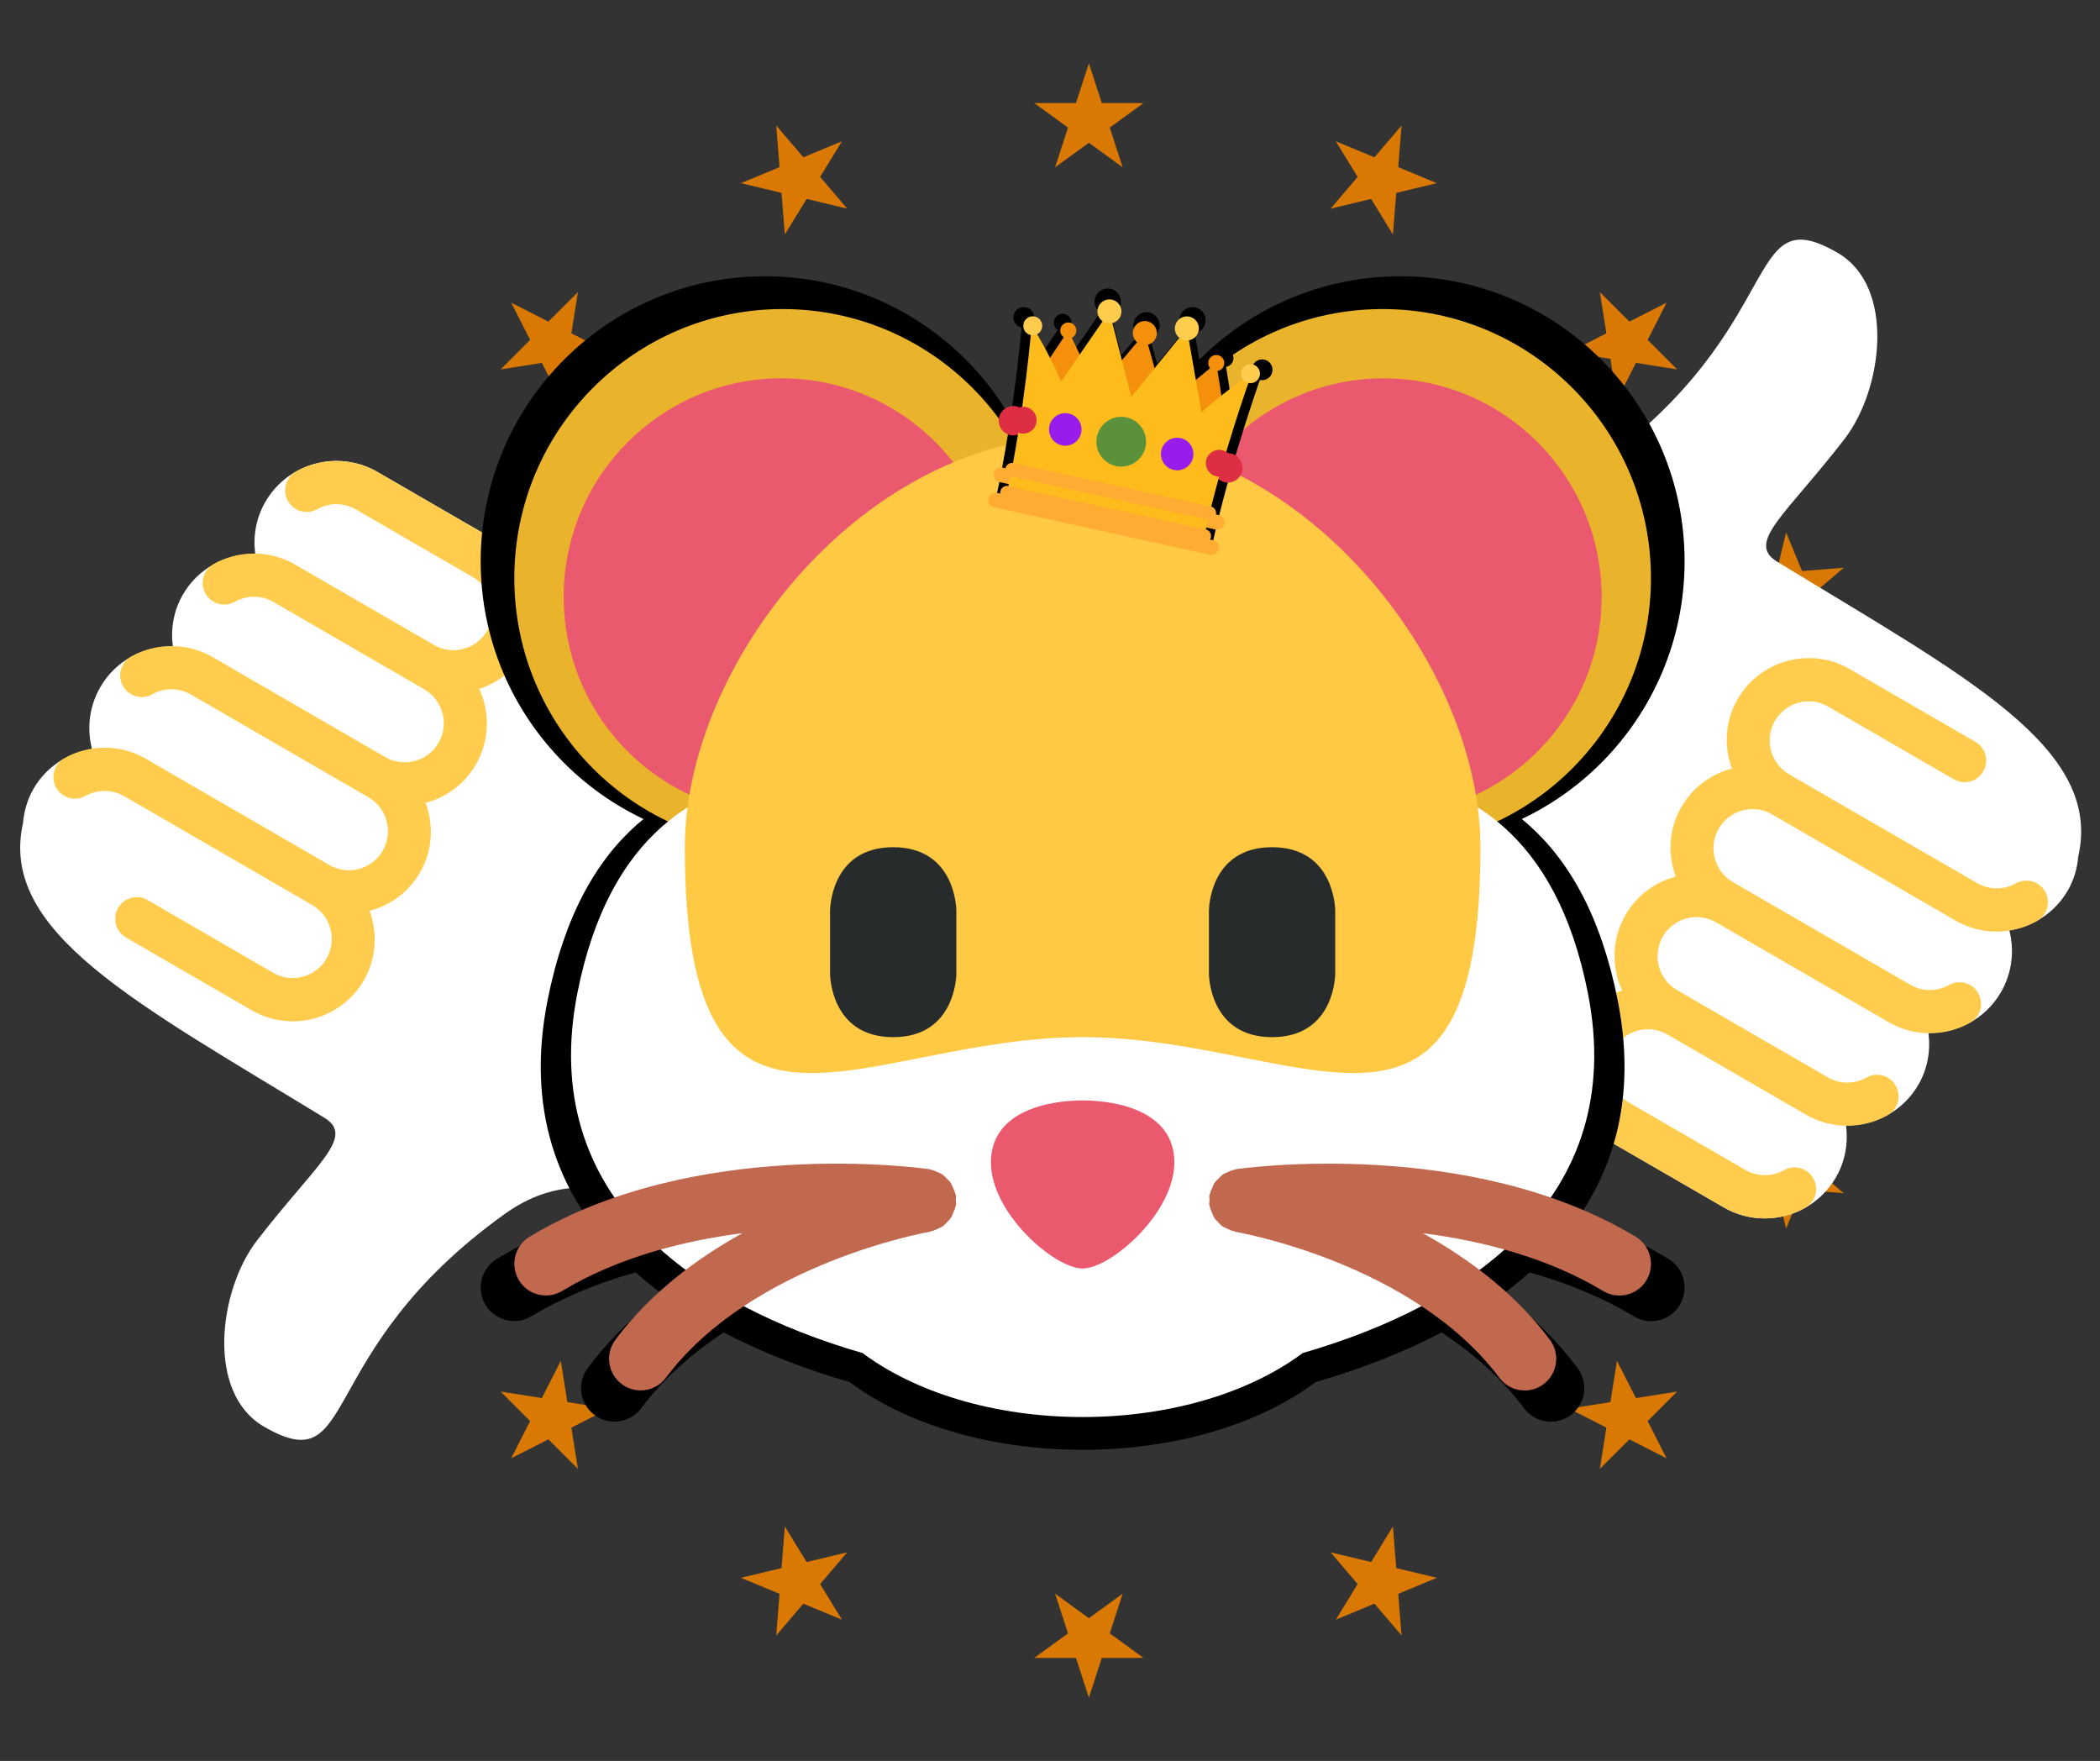 <svg width="594" height="498" viewBox="0 0 594 498" fill="none" xmlns="http://www.w3.org/2000/svg">
<rect x="0" y="0" width="594" height="498" fill="#333333" stroke="none"/>
<g clip-path="url(#clip0)">
<path d="M307.999 17.91L311.648 29.142H323.458L313.904 36.084L317.553 47.316L307.999 40.374L298.444 47.316L302.093 36.084L292.539 29.142H304.349L307.999 17.91Z" fill="#D97904"/>
<path d="M307.999 480.091L304.35 468.859H292.54L302.094 461.917L298.445 450.685L307.999 457.626L317.554 450.685L313.905 461.917L323.459 468.859H311.649L307.999 480.091Z" fill="#D97904"/>
<path d="M76.909 249L88.141 245.351V233.54L95.083 243.095L106.316 239.445L99.374 249L106.316 258.555L95.083 254.905L88.141 264.46V252.65L76.909 249Z" fill="#D97904"/>
<path d="M539.091 249L527.859 252.65V264.46L520.917 254.905L509.684 258.555L516.626 249L509.684 239.445L520.917 243.095L527.859 233.54V245.351L539.091 249Z" fill="#D97904"/>
<path d="M144.594 85.594L155.117 90.956L163.468 82.605L161.621 94.27L172.144 99.632L160.479 101.479L158.631 113.144L153.269 102.621L141.605 104.468L149.956 96.117L144.594 85.594Z" fill="#D97904"/>
<path d="M471.406 412.406L460.883 407.044L452.532 415.395L454.379 403.731L443.856 398.369L455.521 396.521L457.369 384.856L462.731 395.379L474.395 393.532L466.044 401.883L471.406 412.406Z" fill="#D97904"/>
<path d="M144.593 412.405L149.954 401.882L141.603 393.531L153.268 395.378L158.63 384.855L160.477 396.52L172.142 398.367L161.619 403.729L163.467 415.394L155.116 407.043L144.593 412.405Z" fill="#D97904"/>
<path d="M471.406 85.594L466.045 96.117L474.396 104.469L462.731 102.621L457.369 113.144L455.522 101.479L443.857 99.632L454.38 94.27L452.532 82.605L460.883 90.956L471.406 85.594Z" fill="#D97904"/>
<path d="M219.566 35.5L227.236 44.481L238.147 39.961L231.976 50.031L239.647 59.011L228.163 56.254L221.992 66.324L221.065 54.55L209.581 51.793L220.493 47.274L219.566 35.5Z" fill="#D97904"/>
<path d="M396.434 462.5L388.764 453.52L377.853 458.039L384.024 447.969L376.353 438.989L387.837 441.746L394.008 431.676L394.935 443.45L406.419 446.207L395.507 450.726L396.434 462.5Z" fill="#D97904"/>
<path d="M94.5 337.435L103.481 329.765L98.961 318.853L109.031 325.024L118.012 317.354L115.254 328.838L125.324 335.009L113.551 335.936L110.793 347.42L106.274 336.508L94.5 337.435Z" fill="#D97904"/>
<path d="M521.499 160.566L512.518 168.236L517.038 179.147L506.968 172.976L497.988 180.646L500.745 169.162L490.675 162.992L502.449 162.065L505.206 150.581L509.725 161.492L521.499 160.566Z" fill="#D97904"/>
<path d="M94.499 160.566L106.273 161.492L110.792 150.581L113.55 162.065L125.323 162.992L115.253 169.162L118.011 180.646L109.03 172.976L98.96 179.147L103.48 168.236L94.499 160.566Z" fill="#D97904"/>
<path d="M521.5 337.435L509.726 336.508L505.207 347.419L502.45 335.936L490.676 335.009L500.746 328.838L497.989 317.354L506.969 325.024L517.039 318.853L512.519 329.765L521.5 337.435Z" fill="#D97904"/>
<path d="M219.565 462.5L220.492 450.726L209.58 446.207L221.064 443.45L221.991 431.676L228.162 441.746L239.646 438.989L231.976 447.969L238.146 458.039L227.235 453.52L219.565 462.5Z" fill="#D97904"/>
<path d="M396.434 35.5L395.507 47.274L406.419 51.794L394.935 54.551L394.008 66.325L387.837 56.255L376.353 59.012L384.024 50.031L377.853 39.961L388.764 44.481L396.434 35.5Z" fill="#D97904"/>
<path d="M9.474 223.081C7.721 226.125 6.8 229.401 6.519 232.701C-0.459 263.571 38.557 283.606 91.752 316.102C100.646 321.533 89.344 329.218 72.692 350.809C61.861 364.851 58.192 393.918 74.667 403.454C101.832 419.179 88.065 382.578 142.662 343.378C171.834 322.433 191.369 354.932 207.78 326.432L245.134 261.562C251.523 250.468 256.577 239.174 242.018 228.407C227.909 217.963 237.51 209.149 215.739 196.546L106.766 133.465C95.666 127.04 81.424 130.867 75.018 141.992C72.362 146.604 71.556 151.738 72.2 156.646C64.05 156.536 56.066 160.613 51.709 168.179C49.06 172.778 48.248 177.909 48.89 182.807C40.725 182.681 32.725 186.757 28.362 194.335C25.194 199.837 24.544 206.11 26.024 211.833C19.323 212.885 13.119 216.75 9.474 223.081V223.081Z" fill="white"/>
<path d="M93.174 244.636L41.212 214.557C34.146 210.466 25.333 210.417 18.212 214.421C15.28 216.073 14.236 219.802 15.887 222.751C17.533 225.697 21.26 226.733 24.198 225.084C27.577 223.175 31.767 223.212 35.119 225.152L88.325 255.951C93.597 259.003 95.41 265.782 92.368 271.066C89.325 276.35 82.563 278.165 77.29 275.113L41.737 254.532C38.821 252.844 35.087 253.846 33.404 256.769C31.72 259.693 32.721 263.436 35.638 265.124L71.198 285.708C82.298 292.134 96.537 288.312 102.942 277.188C106.515 270.984 106.807 263.834 104.531 257.578C110.354 256.066 115.595 252.321 118.829 246.704C122.412 240.482 122.696 233.304 120.393 227.04C126.188 225.52 131.394 221.779 134.621 216.175C138.525 209.396 138.592 201.462 135.567 194.829C140.785 193.096 145.439 189.6 148.394 184.468C154.8 173.343 150.981 159.068 139.881 152.643L106.762 133.471C99.696 129.381 90.881 129.322 83.76 133.326C80.822 134.974 79.778 138.703 81.423 141.649C83.082 144.586 86.795 145.646 89.727 143.995C93.118 142.092 97.311 142.123 100.663 144.063L133.782 163.235C139.055 166.287 140.868 173.066 137.825 178.35C134.783 183.633 128.02 185.449 122.748 182.397L83.457 159.652C76.391 155.562 67.566 155.505 60.451 159.513C57.51 161.167 56.465 164.896 58.114 167.836C59.77 170.82 63.492 171.837 66.418 170.181C69.861 168.244 73.952 168.272 77.358 170.244L120.013 194.936C125.285 197.987 127.095 204.773 124.053 210.057C121.01 215.34 114.248 217.155 108.975 214.103L60.112 185.818C53.046 181.728 44.231 181.668 37.11 185.672C34.172 187.321 33.127 191.05 34.773 193.996C36.434 196.942 40.145 197.993 43.077 196.341C46.516 194.41 50.607 194.438 54.013 196.409L104.211 225.468C109.483 228.52 111.297 235.299 108.254 240.583C105.212 245.867 98.452 247.691 93.174 244.636V244.636Z" fill="#FFCC4D"/>
<path d="M584.898 251.815C586.652 248.771 587.574 245.495 587.856 242.196C594.846 211.328 555.845 191.313 502.673 158.845C493.782 153.419 505.085 145.73 521.744 124.136C532.58 110.092 536.26 81.029 519.791 71.501C492.638 55.79 506.387 92.379 451.782 131.596C422.606 152.549 403.089 120.064 386.668 148.567L349.289 213.447C342.897 224.542 337.839 235.835 352.391 246.595C366.497 257.024 356.893 265.842 378.656 278.433L487.584 341.457C498.679 347.876 512.921 344.043 519.33 332.918C521.988 328.306 522.796 323.172 522.154 318.265C530.302 318.372 538.287 314.292 542.646 306.726C545.296 302.126 546.111 296.996 545.471 292.098C553.635 292.221 561.635 288.142 566.001 280.564C569.171 275.062 569.823 268.789 568.346 263.068C575.046 262.014 581.25 258.147 584.898 251.815V251.815Z" fill="white"/>
<path d="M501.22 230.3L553.16 260.351C560.223 264.438 569.034 264.484 576.156 260.477C579.088 258.825 580.134 255.096 578.484 252.148C576.84 249.203 573.113 248.169 570.175 249.818C566.796 251.729 562.607 251.694 559.257 249.755L506.073 218.984C500.803 215.935 498.992 209.158 502.037 203.873C505.081 198.589 511.843 196.772 517.113 199.821L552.651 220.383C555.567 222.07 559.301 221.066 560.985 218.143C562.669 215.219 561.67 211.477 558.754 209.79L523.209 189.225C512.114 182.805 497.876 186.633 491.466 197.758C487.892 203.962 487.596 211.111 489.869 217.365C484.047 218.879 478.806 222.625 475.569 228.242C471.985 234.465 471.697 241.642 473.997 247.904C468.203 249.426 462.996 253.168 459.767 258.773C455.861 265.553 455.79 273.485 458.812 280.116C453.595 281.851 448.94 285.348 445.983 290.481C439.573 301.606 443.385 315.876 454.481 322.296L487.586 341.45C494.649 345.537 503.463 345.593 510.585 341.586C513.523 339.937 514.569 336.208 512.925 333.263C511.268 330.327 507.555 329.269 504.623 330.922C501.232 332.826 497.039 332.796 493.689 330.858L460.583 311.704C455.313 308.654 453.503 301.877 456.547 296.593C459.592 291.309 466.354 289.491 471.624 292.54L510.899 315.264C517.962 319.351 526.785 319.404 533.901 315.394C536.843 313.739 537.888 310.01 536.241 307.071C534.587 304.089 530.865 303.073 527.939 304.73C524.496 306.668 520.406 306.642 517.001 304.672L474.364 280.002C469.094 276.953 467.287 270.17 470.331 264.886C473.375 259.602 480.137 257.784 485.407 260.833L534.251 289.093C541.314 293.18 550.128 293.235 557.25 289.229C560.188 287.58 561.233 283.851 559.589 280.906C557.93 277.961 554.22 276.912 551.288 278.564C547.848 280.497 543.758 280.471 540.354 278.501L490.176 249.469C484.906 246.42 483.096 239.642 486.14 234.358C489.184 229.074 495.944 227.247 501.22 230.3V230.3Z" fill="#FFCC4D"/>
<path d="M216.37 239.326C260.775 239.326 296.772 203.241 296.772 158.727C296.772 114.214 260.775 78.129 216.37 78.129C171.964 78.129 135.967 114.214 135.967 158.727C135.967 203.241 171.964 239.326 216.37 239.326Z" fill="black"/>
<path d="M396.094 239.326C440.499 239.326 476.497 203.241 476.497 158.727C476.497 114.214 440.499 78.129 396.094 78.129C351.689 78.129 315.691 114.214 315.691 158.727C315.691 203.241 351.689 239.326 396.094 239.326Z" fill="black"/>
<path d="M267.562 124.155C255.606 108.785 237.018 98.866 216.076 98.866C180.008 98.866 150.751 128.195 150.751 164.35C150.751 190.645 166.245 213.25 188.55 223.671C195.256 183.893 226.226 141.441 267.562 124.155V124.155ZM396.386 98.876C375.444 98.876 356.847 108.794 344.9 124.165C386.227 141.451 417.196 183.903 423.922 223.69C446.217 213.269 461.721 190.664 461.721 164.369C461.721 128.195 432.463 98.876 396.386 98.876V98.876Z" fill="black"/>
<path d="M457.578 282.878C438.66 187.629 350.378 221.244 306.232 221.244C262.086 221.244 173.804 187.62 154.885 282.878C142.636 344.551 190.773 376.553 240.32 390.852C255.928 402.534 279.652 410.006 306.232 410.006C332.812 410.006 356.536 402.534 372.153 390.843C421.69 376.544 469.828 344.551 457.578 282.878Z" fill="black"/>
<path d="M425.417 239.326C425.417 343.631 372.057 296.22 306.231 296.22C240.405 296.22 187.046 343.631 187.046 239.326C187.046 184.339 240.405 116.057 306.231 116.057C372.057 116.057 425.417 184.339 425.417 239.326Z" fill="black"/>
<path d="M333.711 333.731C333.711 348.941 314.679 365.516 306.232 365.516C297.775 365.516 278.753 348.941 278.753 333.731C278.753 318.512 295.656 315.184 306.232 315.184C316.798 315.184 333.711 318.512 333.711 333.731Z" fill="black"/>
<path d="M471.909 355.986C422.295 326.155 355.041 335.362 352.194 335.761C352.061 335.78 351.976 335.865 351.844 335.884C351.077 336.026 350.396 336.339 349.687 336.652C349.252 336.851 348.807 336.984 348.419 337.24C347.842 337.61 347.407 338.112 346.925 338.605C346.537 338.994 346.13 339.326 345.818 339.772C345.478 340.265 345.288 340.824 345.042 341.384C344.787 341.971 344.494 342.531 344.371 343.176C344.333 343.327 344.229 343.441 344.201 343.602C344.115 344.124 344.257 344.598 344.257 345.11C344.248 345.575 344.106 346.011 344.172 346.494C344.191 346.646 344.286 346.751 344.314 346.893C344.437 347.547 344.702 348.125 344.948 348.723C345.175 349.292 345.364 349.861 345.695 350.363C345.96 350.78 346.329 351.084 346.651 351.454C347.152 352.004 347.634 352.535 348.24 352.952C348.599 353.198 349.025 353.341 349.422 353.54C350.122 353.881 350.803 354.204 351.588 354.365C351.73 354.393 351.834 354.488 351.976 354.516C352.506 354.611 405.288 363.781 431.092 398.258C432.946 400.752 435.784 402.051 438.669 402.051C440.646 402.051 442.633 401.434 444.335 400.154C448.516 397.016 449.367 391.07 446.227 386.889C435.746 372.865 421.889 362.557 408.154 354.943C425.937 357.238 445.442 362.197 462.175 372.258C463.698 373.177 465.382 373.614 467.037 373.614C470.253 373.614 473.384 371.973 475.153 369.015C477.84 364.501 476.383 358.679 471.909 355.986V355.986ZM266.777 350.335C267.099 349.842 267.279 349.282 267.506 348.732C267.752 348.125 268.026 347.556 268.149 346.902C268.177 346.751 268.272 346.637 268.3 346.485C268.367 345.982 268.225 345.508 268.215 345.025C268.215 344.541 268.348 344.077 268.263 343.593C268.244 343.441 268.14 343.337 268.111 343.185C267.969 342.531 267.686 341.943 267.411 341.346C267.175 340.805 266.986 340.255 266.654 339.781C266.352 339.335 265.945 339.004 265.567 338.615C265.084 338.112 264.63 337.619 264.053 337.23C263.675 336.993 263.23 336.861 262.814 336.661C262.105 336.339 261.414 336.036 260.638 335.893C260.506 335.865 260.411 335.78 260.279 335.761C257.432 335.362 190.168 326.146 140.564 355.986C136.08 358.679 134.633 364.501 137.319 368.996C139.098 371.954 142.229 373.595 145.435 373.595C147.091 373.595 148.774 373.158 150.297 372.239C167.021 362.178 186.526 357.228 204.3 354.934C190.574 362.538 176.726 372.855 166.246 386.87C163.105 391.051 163.956 396.997 168.137 400.135C169.84 401.415 171.836 402.032 173.803 402.032C176.679 402.032 179.517 400.723 181.38 398.239C207.081 363.894 259.986 354.583 260.515 354.497C260.657 354.469 260.752 354.384 260.894 354.346C261.622 354.194 262.256 353.881 262.918 353.568C263.372 353.36 263.855 353.198 264.261 352.914C264.819 352.535 265.245 352.032 265.699 351.549C266.068 351.15 266.475 350.799 266.777 350.335V350.335Z" fill="black"/>
<path d="M230.559 258.291C230.559 258.291 230.559 239.326 249.477 239.326C268.395 239.326 268.395 258.291 268.395 258.291V277.255C268.395 277.255 268.395 296.22 249.477 296.22C230.559 296.22 230.559 277.255 230.559 277.255V258.291ZM344.068 258.291C344.068 258.291 344.068 239.326 362.987 239.326C381.905 239.326 381.905 258.291 381.905 258.291V277.255C381.905 277.255 381.905 296.22 362.987 296.22C344.068 296.22 344.068 277.255 344.068 277.255V258.291Z" fill="black"/>
<path d="M221.391 239.591C263.315 239.591 297.301 205.522 297.301 163.496C297.301 121.47 263.315 87.401 221.391 87.401C179.467 87.401 145.481 121.47 145.481 163.496C145.481 205.522 179.467 239.591 221.391 239.591Z" fill="#EAB32C"/>
<path d="M391.073 239.591C432.997 239.591 466.983 205.522 466.983 163.496C466.983 121.47 432.997 87.401 391.073 87.401C349.149 87.401 315.163 121.47 315.163 163.496C315.163 205.522 349.149 239.591 391.073 239.591Z" fill="#EAB32C"/>
<path d="M269.723 130.856C258.435 116.344 240.886 106.98 221.114 106.98C187.062 106.98 159.439 134.67 159.439 168.805C159.439 193.63 174.068 214.972 195.126 224.811C201.458 187.256 230.697 147.176 269.723 130.856V130.856ZM391.349 106.989C371.576 106.989 354.019 116.353 342.74 130.865C381.757 147.185 410.996 187.265 417.346 224.829C438.395 214.99 453.032 193.648 453.032 168.823C453.032 134.67 425.41 106.989 391.349 106.989V106.989Z" fill="#EA596E"/>
<path d="M449.121 280.709C431.26 190.783 347.911 222.519 306.232 222.519C264.553 222.519 181.204 190.774 163.343 280.709C151.778 338.936 197.226 369.15 244.004 382.65C258.739 393.679 281.137 400.734 306.232 400.734C331.327 400.734 353.725 393.679 368.469 382.641C415.239 369.141 460.687 338.936 449.121 280.709Z" fill="white"/>
<path d="M418.757 239.591C418.757 338.067 368.379 293.305 306.231 293.305C244.083 293.305 193.706 338.067 193.706 239.591C193.706 187.677 244.083 123.211 306.231 123.211C368.379 123.211 418.757 187.677 418.757 239.591Z" fill="#FFC944"/>
<path d="M332.176 328.721C332.176 343.081 314.207 358.729 306.232 358.729C298.248 358.729 280.289 343.081 280.289 328.721C280.289 314.352 296.248 311.21 306.232 311.21C316.208 311.21 332.176 314.352 332.176 328.721Z" fill="#EA596E"/>
<path d="M462.651 349.732C415.81 321.568 352.314 330.261 349.626 330.637C349.501 330.655 349.42 330.735 349.295 330.753C348.572 330.887 347.929 331.183 347.259 331.478C346.848 331.666 346.429 331.792 346.062 332.033C345.518 332.383 345.107 332.857 344.651 333.322C344.285 333.69 343.901 334.003 343.606 334.424C343.285 334.889 343.106 335.417 342.874 335.946C342.633 336.501 342.356 337.029 342.24 337.638C342.204 337.781 342.106 337.888 342.079 338.04C341.999 338.533 342.133 338.98 342.133 339.464C342.124 339.902 341.99 340.314 342.053 340.771C342.07 340.914 342.16 341.013 342.187 341.147C342.303 341.765 342.553 342.311 342.785 342.875C342.999 343.412 343.178 343.949 343.49 344.423C343.74 344.817 344.089 345.104 344.392 345.453C344.866 345.972 345.321 346.474 345.893 346.867C346.232 347.1 346.634 347.234 347.009 347.422C347.67 347.745 348.313 348.049 349.054 348.201C349.188 348.228 349.286 348.318 349.42 348.345C349.92 348.434 399.753 357.091 424.116 389.642C425.866 391.996 428.545 393.223 431.269 393.223C433.136 393.223 435.011 392.641 436.618 391.432C440.566 388.469 441.37 382.856 438.405 378.908C428.509 365.667 415.426 355.936 402.459 348.747C419.248 350.914 437.663 355.596 453.462 365.094C454.899 365.963 456.489 366.375 458.052 366.375C461.088 366.375 464.044 364.826 465.714 362.033C468.251 357.771 466.875 352.275 462.651 349.732V349.732ZM268.983 344.397C269.286 343.931 269.456 343.403 269.67 342.884C269.902 342.311 270.161 341.774 270.278 341.156C270.304 341.013 270.394 340.905 270.42 340.762C270.483 340.287 270.349 339.84 270.34 339.383C270.34 338.927 270.465 338.488 270.385 338.031C270.367 337.888 270.269 337.79 270.242 337.646C270.108 337.029 269.84 336.474 269.581 335.91C269.358 335.399 269.179 334.88 268.866 334.433C268.581 334.012 268.197 333.699 267.839 333.331C267.384 332.857 266.955 332.391 266.411 332.024C266.053 331.801 265.634 331.675 265.241 331.487C264.571 331.183 263.919 330.896 263.187 330.762C263.062 330.735 262.972 330.655 262.847 330.637C260.159 330.261 196.654 321.559 149.822 349.732C145.589 352.275 144.222 357.771 146.759 362.015C148.438 364.808 151.394 366.357 154.421 366.357C155.984 366.357 157.574 365.945 159.011 365.076C174.801 355.578 193.216 350.905 209.996 348.738C197.038 355.918 183.963 365.658 174.068 378.89C171.103 382.838 171.907 388.451 175.854 391.414C177.462 392.623 179.346 393.205 181.204 393.205C183.919 393.205 186.598 391.969 188.357 389.624C212.622 357.198 262.57 348.407 263.071 348.327C263.204 348.3 263.294 348.219 263.428 348.183C264.115 348.04 264.714 347.745 265.339 347.449C265.768 347.252 266.223 347.1 266.607 346.832C267.134 346.474 267.536 345.999 267.964 345.542C268.313 345.166 268.697 344.835 268.983 344.397V344.397Z" fill="#C1694F"/>
<path d="M234.787 257.496C234.787 257.496 234.787 239.591 252.648 239.591C270.509 239.591 270.509 257.496 270.509 257.496V275.401C270.509 275.401 270.509 293.305 252.648 293.305C234.787 293.305 234.787 275.401 234.787 275.401V257.496ZM341.954 257.496C341.954 257.496 341.954 239.591 359.815 239.591C377.676 239.591 377.676 257.496 377.676 257.496V275.401C377.676 275.401 377.676 293.305 359.815 293.305C341.954 293.305 341.954 275.401 341.954 275.401V257.496Z" fill="#272B2B"/>
<path d="M311.475 113.899L300.586 91.222L288.775 108.913L311.475 113.899Z" fill="black"/>
<path d="M324.291 92.021L305.396 114.378L332.126 120.249L324.291 92.021Z" fill="black"/>
<path d="M327.059 117.322L346.41 101.287L349.759 122.308L327.059 117.322Z" fill="black"/>
<path d="M341.837 116.534L337.304 90.577L320.122 111.767L320.107 111.77L320.094 111.759L313.326 85.308L298.38 106.989C293.942 96.692 289.247 89.69 289.247 89.69C289.247 89.69 287.079 116.403 281.612 141.412L342.71 154.832C348.176 129.823 357.35 104.648 357.35 104.648C357.35 104.648 350.163 109.041 341.837 116.534V116.534Z" fill="black"/>
<path d="M315.337 133.175C319.485 134.086 323.584 131.454 324.493 127.295C325.402 123.137 322.776 119.028 318.628 118.116C314.48 117.205 310.38 119.838 309.471 123.996C308.563 128.154 311.188 132.264 315.337 133.175Z" fill="#5C913B"/>
<path d="M333.228 134.375C335.941 134.971 338.622 133.249 339.217 130.529C339.811 127.81 338.094 125.122 335.381 124.526C332.668 123.93 329.987 125.652 329.392 128.372C328.798 131.091 330.515 133.779 333.228 134.375Z" fill="black"/>
<path d="M346.43 136.363C348.664 136.854 350.872 135.436 351.361 133.197C351.851 130.958 350.437 128.745 348.203 128.254C345.969 127.763 343.761 129.181 343.272 131.42C342.783 133.659 344.197 135.872 346.43 136.363Z" fill="#DD2E44"/>
<path d="M298.58 126.764C301.293 127.36 303.974 125.639 304.568 122.919C305.163 120.2 303.445 117.512 300.733 116.916C298.02 116.32 295.338 118.042 294.744 120.761C294.15 123.481 295.867 126.168 298.58 126.764Z" fill="black"/>
<path d="M285.759 123.037C287.992 123.527 290.2 122.11 290.689 119.871C291.179 117.631 289.765 115.418 287.531 114.928C285.297 114.437 283.09 115.855 282.6 118.094C282.111 120.333 283.525 122.546 285.759 123.037Z" fill="#DD2E44"/>
<path d="M342.263 156.873L281.166 143.453C280.041 143.206 279.329 142.093 279.575 140.965C279.822 139.836 280.934 139.123 282.058 139.37L343.155 152.79C344.281 153.037 344.992 154.15 344.746 155.279C344.499 156.408 343.389 157.12 342.263 156.873ZM343.818 149.756L282.721 136.337C281.597 136.09 280.884 134.977 281.131 133.848C281.378 132.719 282.49 132.007 283.614 132.254L344.711 145.673C345.837 145.921 346.548 147.033 346.301 148.162C346.054 149.291 344.945 150.004 343.818 149.756Z" fill="#FFAC33"/>
<path d="M288.958 92.637C290.541 92.984 292.105 91.98 292.452 90.394C292.798 88.807 291.797 87.24 290.214 86.892C288.632 86.544 287.068 87.549 286.721 89.135C286.374 90.722 287.376 92.289 288.958 92.637Z" fill="black"/>
<path d="M300.054 93.656C301.395 93.95 302.72 93.099 303.014 91.755C303.307 90.411 302.459 89.083 301.118 88.788C299.777 88.494 298.452 89.345 298.159 90.689C297.865 92.033 298.713 93.361 300.054 93.656Z" fill="black"/>
<path d="M312.529 88.952C314.536 89.393 316.519 88.12 316.959 86.108C317.398 84.097 316.128 82.109 314.122 81.668C312.115 81.227 310.132 82.501 309.692 84.512C309.253 86.523 310.523 88.511 312.529 88.952Z" fill="black"/>
<path d="M356.381 107.446C357.964 107.794 359.528 106.789 359.875 105.203C360.221 103.617 359.219 102.049 357.637 101.701C356.054 101.354 354.49 102.358 354.144 103.944C353.797 105.531 354.799 107.098 356.381 107.446Z" fill="black"/>
<path d="M345.877 103.72C347.218 104.015 348.543 103.164 348.837 101.82C349.131 100.476 348.282 99.148 346.941 98.853C345.601 98.559 344.276 99.41 343.982 100.754C343.688 102.098 344.537 103.426 345.877 103.72Z" fill="black"/>
<path d="M336.508 94.219C338.514 94.66 340.498 93.386 340.937 91.375C341.377 89.363 340.107 87.375 338.1 86.935C336.093 86.494 334.11 87.767 333.671 89.779C333.231 91.79 334.501 93.778 336.508 94.219Z" fill="black"/>
<path d="M323.494 95.663C325.501 96.104 327.484 94.831 327.924 92.819C328.363 90.808 327.093 88.82 325.086 88.379C323.08 87.938 321.097 89.212 320.657 91.223C320.217 93.235 321.488 95.222 323.494 95.663Z" fill="black"/>
<path d="M312.117 114.187L302.17 93.471L291.38 109.633L312.117 114.187Z" fill="#F4900C"/>
<path d="M323.825 94.201L306.564 114.625L330.983 119.989L323.825 94.201Z" fill="#F4900C"/>
<path d="M326.354 117.314L344.031 102.666L347.091 121.869L326.354 117.314Z" fill="#F4900C"/>
<path d="M339.854 116.595L335.713 92.882L320.017 112.24L320.003 112.243L319.991 112.232L313.808 88.068L300.155 107.875C296.1 98.469 291.811 92.071 291.811 92.071C291.811 92.071 289.83 116.475 284.836 139.322L340.651 151.581C345.645 128.734 354.026 105.737 354.026 105.737C354.026 105.737 347.461 109.75 339.854 116.595V116.595Z" fill="#FDBC1B"/>
<path d="M315.645 131.797C319.434 132.629 323.179 130.224 324.01 126.426C324.84 122.627 322.441 118.873 318.652 118.04C314.862 117.208 311.117 119.613 310.287 123.411C309.456 127.21 311.855 130.964 315.645 131.797Z" fill="#5C913B"/>
<path d="M331.99 132.893C334.468 133.437 336.917 131.865 337.461 129.38C338.004 126.896 336.435 124.44 333.956 123.896C331.478 123.352 329.029 124.924 328.485 127.409C327.942 129.893 329.511 132.349 331.99 132.893Z" fill="#981CEB"/>
<path d="M344.05 134.709C346.091 135.158 348.108 133.863 348.555 131.817C349.002 129.771 347.71 127.75 345.67 127.301C343.629 126.853 341.612 128.148 341.165 130.194C340.718 132.239 342.01 134.261 344.05 134.709Z" fill="#DD2E44"/>
<path d="M300.337 125.94C302.816 126.485 305.265 124.912 305.808 122.428C306.351 119.943 304.782 117.488 302.304 116.944C299.826 116.399 297.376 117.972 296.833 120.456C296.29 122.941 297.859 125.396 300.337 125.94Z" fill="#981CEB"/>
<path d="M288.625 122.535C290.665 122.983 292.682 121.688 293.129 119.643C293.576 117.597 292.284 115.575 290.244 115.127C288.203 114.679 286.186 115.974 285.739 118.02C285.292 120.065 286.584 122.087 288.625 122.535Z" fill="#DD2E44"/>
<path d="M340.244 153.446L284.429 141.187C283.402 140.961 282.751 139.944 282.976 138.913C283.201 137.882 284.217 137.231 285.244 137.457L341.059 149.716C342.088 149.942 342.737 150.958 342.512 151.99C342.286 153.021 341.273 153.672 340.244 153.446ZM341.665 146.945L285.85 134.685C284.823 134.46 284.172 133.443 284.397 132.411C284.622 131.38 285.638 130.73 286.665 130.955L342.48 143.215C343.509 143.441 344.158 144.457 343.933 145.488C343.707 146.52 342.694 147.171 341.665 146.945Z" fill="#FFAC33"/>
<path d="M291.548 94.764C292.993 95.081 294.422 94.164 294.739 92.715C295.056 91.265 294.141 89.833 292.695 89.515C291.249 89.198 289.82 90.115 289.504 91.564C289.187 93.014 290.102 94.446 291.548 94.764Z" fill="#FFCC4D"/>
<path d="M301.683 95.694C302.908 95.963 304.119 95.186 304.387 93.958C304.655 92.73 303.88 91.517 302.655 91.248C301.43 90.979 300.22 91.756 299.952 92.984C299.683 94.212 300.459 95.425 301.683 95.694Z" fill="#F4900C"/>
<path d="M313.079 91.397C314.913 91.8 316.724 90.637 317.126 88.799C317.527 86.962 316.367 85.146 314.534 84.743C312.701 84.34 310.889 85.504 310.488 87.341C310.086 89.179 311.246 90.995 313.079 91.397Z" fill="#FFCC4D"/>
<path d="M353.141 108.292C354.587 108.61 356.016 107.692 356.333 106.243C356.65 104.794 355.734 103.362 354.289 103.044C352.843 102.727 351.414 103.644 351.097 105.093C350.781 106.543 351.696 107.975 353.141 108.292Z" fill="#FFCC4D"/>
<path d="M343.545 104.889C344.769 105.158 345.98 104.381 346.248 103.153C346.517 101.925 345.741 100.712 344.517 100.443C343.292 100.174 342.081 100.951 341.813 102.179C341.545 103.406 342.32 104.62 343.545 104.889Z" fill="#F4900C"/>
<path d="M334.986 96.209C336.819 96.611 338.63 95.448 339.032 93.611C339.434 91.773 338.273 89.957 336.44 89.554C334.607 89.152 332.795 90.315 332.394 92.153C331.992 93.99 333.153 95.806 334.986 96.209Z" fill="#FFCC4D"/>
<path d="M323.098 97.528C324.931 97.931 326.743 96.768 327.144 94.93C327.546 93.093 326.386 91.276 324.553 90.874C322.719 90.471 320.908 91.635 320.506 93.472C320.104 95.31 321.265 97.126 323.098 97.528Z" fill="#F4900C"/>
</g>
<defs>
<clipPath id="clip0">
<rect width="594" height="498" fill="white"/>
</clipPath>
</defs>
</svg>

